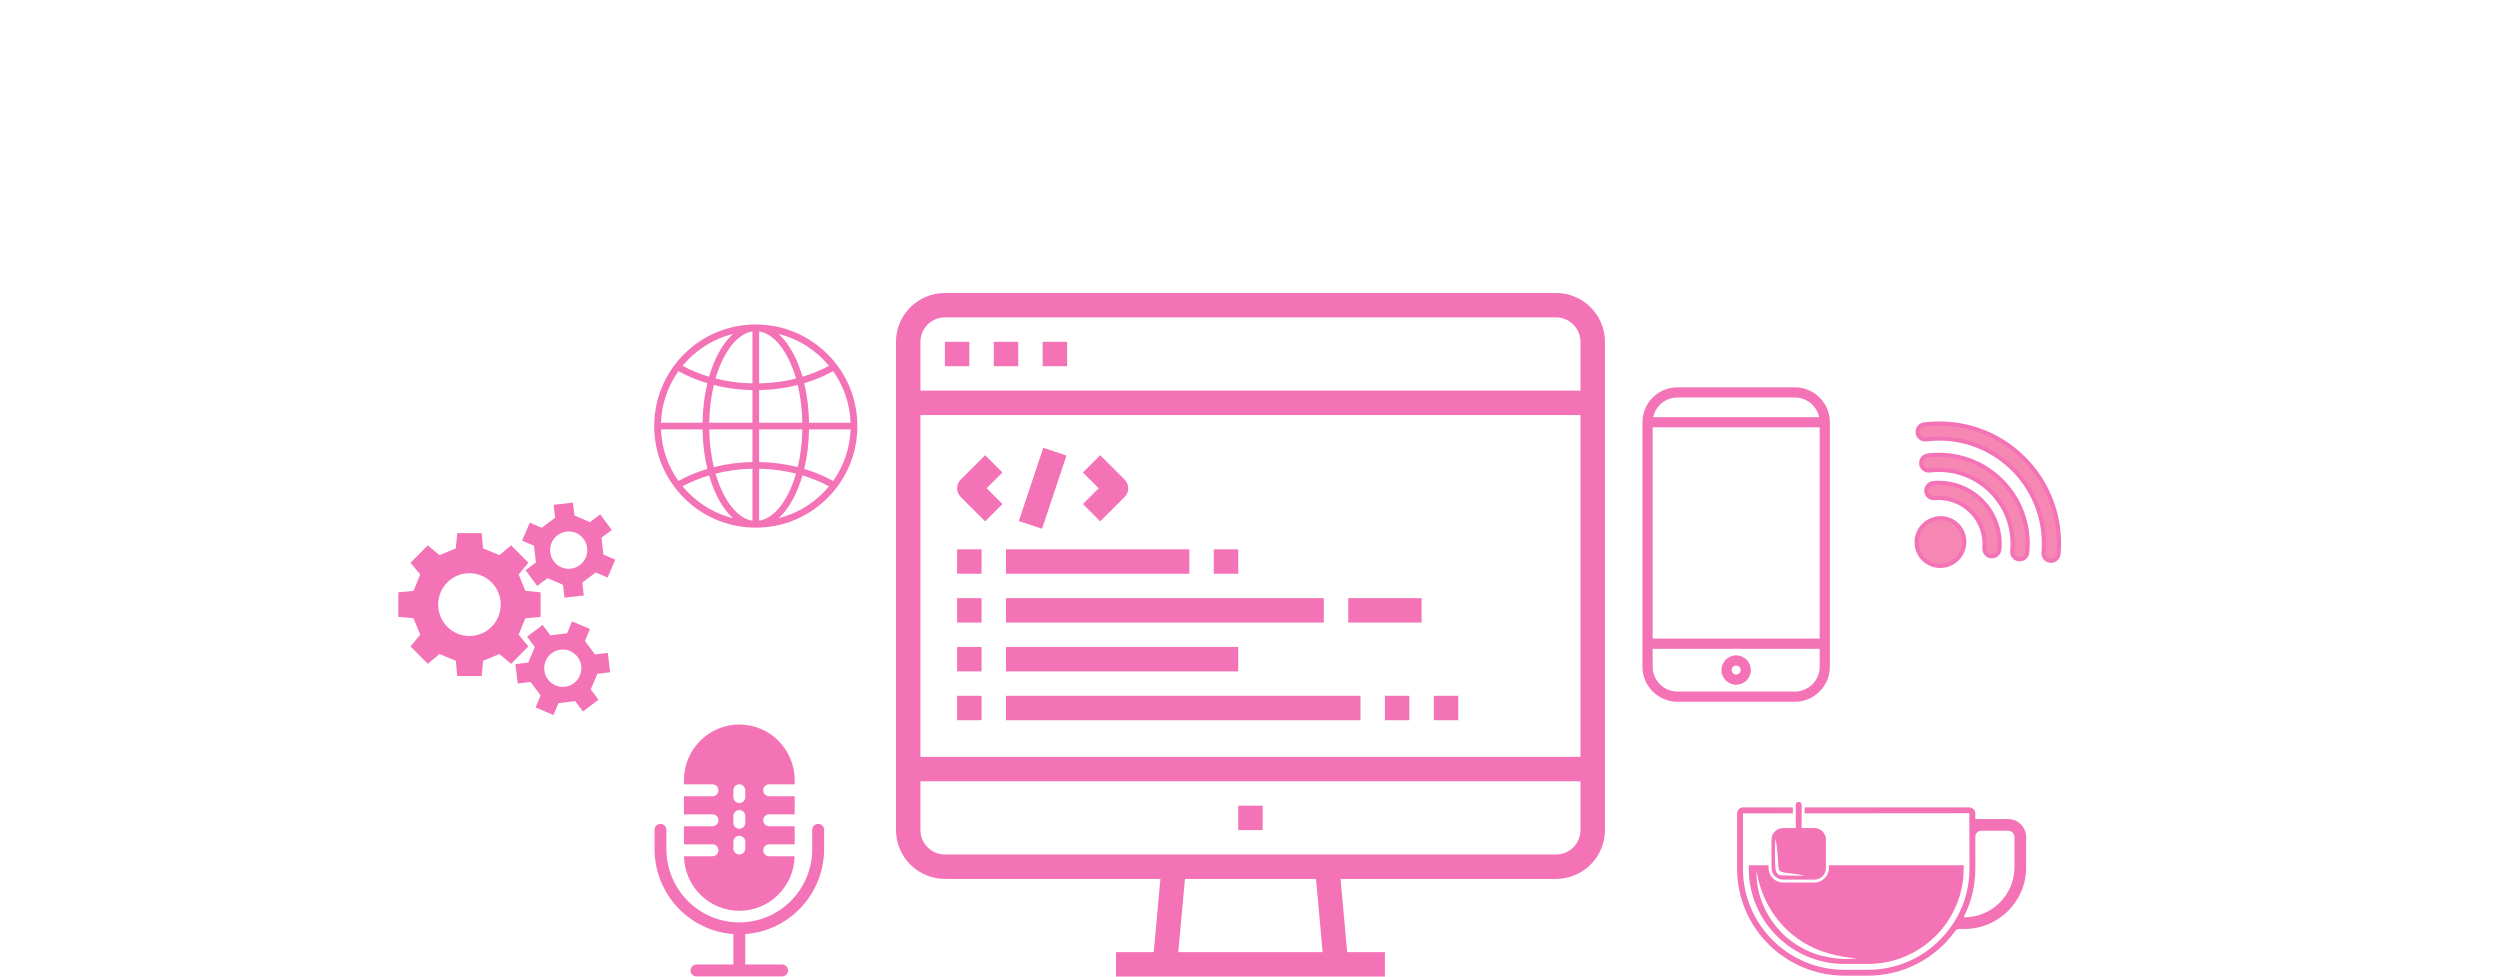 <svg xmlns="http://www.w3.org/2000/svg" xmlns:xlink="http://www.w3.org/1999/xlink" width="1280" zoomAndPan="magnify" viewBox="0 0 960 375" height="500" preserveAspectRatio="xMidYMid meet" version="1.0"><defs><clipPath id="id1"><path d="M 344.055 112.5 L 616.305 112.5 L 616.305 375 L 344.055 375 Z M 344.055 112.5 " clip-rule="nonzero"/></clipPath><clipPath id="id2"><path d="M 630.684 148.727 L 702.684 148.727 L 702.684 269.477 L 630.684 269.477 Z M 630.684 148.727 " clip-rule="nonzero"/></clipPath><clipPath id="id3"><path d="M 251.219 124.605 L 329.219 124.605 L 329.219 202.605 L 251.219 202.605 Z M 251.219 124.605 " clip-rule="nonzero"/></clipPath><clipPath id="id4"><path d="M 736 162 L 791 162 L 791 216 L 736 216 Z M 736 162 " clip-rule="nonzero"/></clipPath><clipPath id="id5"><path d="M 751.043 148.727 L 804.074 201.762 L 764.301 241.535 L 711.266 188.504 Z M 751.043 148.727 " clip-rule="nonzero"/></clipPath><clipPath id="id6"><path d="M 751.043 148.727 L 804.074 201.762 L 764.301 241.535 L 711.266 188.504 Z M 751.043 148.727 " clip-rule="nonzero"/></clipPath><clipPath id="id7"><path d="M 735 161 L 792 161 L 792 217 L 735 217 Z M 735 161 " clip-rule="nonzero"/></clipPath><clipPath id="id8"><path d="M 751.043 148.727 L 804.074 201.762 L 764.301 241.535 L 711.266 188.504 Z M 751.043 148.727 " clip-rule="nonzero"/></clipPath><clipPath id="id9"><path d="M 751.043 148.727 L 804.074 201.762 L 764.301 241.535 L 711.266 188.504 Z M 751.043 148.727 " clip-rule="nonzero"/></clipPath><clipPath id="id10"><path d="M 737 174 L 779 174 L 779 215 L 737 215 Z M 737 174 " clip-rule="nonzero"/></clipPath><clipPath id="id11"><path d="M 751.043 148.727 L 804.074 201.762 L 764.301 241.535 L 711.266 188.504 Z M 751.043 148.727 " clip-rule="nonzero"/></clipPath><clipPath id="id12"><path d="M 751.043 148.727 L 804.074 201.762 L 764.301 241.535 L 711.266 188.504 Z M 751.043 148.727 " clip-rule="nonzero"/></clipPath><clipPath id="id13"><path d="M 736 173 L 780 173 L 780 216 L 736 216 Z M 736 173 " clip-rule="nonzero"/></clipPath><clipPath id="id14"><path d="M 751.043 148.727 L 804.074 201.762 L 764.301 241.535 L 711.266 188.504 Z M 751.043 148.727 " clip-rule="nonzero"/></clipPath><clipPath id="id15"><path d="M 751.043 148.727 L 804.074 201.762 L 764.301 241.535 L 711.266 188.504 Z M 751.043 148.727 " clip-rule="nonzero"/></clipPath><clipPath id="id16"><path d="M 739 185 L 768 185 L 768 214 L 739 214 Z M 739 185 " clip-rule="nonzero"/></clipPath><clipPath id="id17"><path d="M 751.043 148.727 L 804.074 201.762 L 764.301 241.535 L 711.266 188.504 Z M 751.043 148.727 " clip-rule="nonzero"/></clipPath><clipPath id="id18"><path d="M 751.043 148.727 L 804.074 201.762 L 764.301 241.535 L 711.266 188.504 Z M 751.043 148.727 " clip-rule="nonzero"/></clipPath><clipPath id="id19"><path d="M 738 184 L 769 184 L 769 215 L 738 215 Z M 738 184 " clip-rule="nonzero"/></clipPath><clipPath id="id20"><path d="M 751.043 148.727 L 804.074 201.762 L 764.301 241.535 L 711.266 188.504 Z M 751.043 148.727 " clip-rule="nonzero"/></clipPath><clipPath id="id21"><path d="M 751.043 148.727 L 804.074 201.762 L 764.301 241.535 L 711.266 188.504 Z M 751.043 148.727 " clip-rule="nonzero"/></clipPath><clipPath id="id22"><path d="M 735 198 L 755 198 L 755 218 L 735 218 Z M 735 198 " clip-rule="nonzero"/></clipPath><clipPath id="id23"><path d="M 751.043 148.727 L 804.074 201.762 L 764.301 241.535 L 711.266 188.504 Z M 751.043 148.727 " clip-rule="nonzero"/></clipPath><clipPath id="id24"><path d="M 751.043 148.727 L 804.074 201.762 L 764.301 241.535 L 711.266 188.504 Z M 751.043 148.727 " clip-rule="nonzero"/></clipPath><clipPath id="id25"><path d="M 735 198 L 756 198 L 756 219 L 735 219 Z M 735 198 " clip-rule="nonzero"/></clipPath><clipPath id="id26"><path d="M 751.043 148.727 L 804.074 201.762 L 764.301 241.535 L 711.266 188.504 Z M 751.043 148.727 " clip-rule="nonzero"/></clipPath><clipPath id="id27"><path d="M 751.043 148.727 L 804.074 201.762 L 764.301 241.535 L 711.266 188.504 Z M 751.043 148.727 " clip-rule="nonzero"/></clipPath><clipPath id="id28"><path d="M 667.047 310 L 778.043 310 L 778.043 374.648 L 667.047 374.648 Z M 667.047 310 " clip-rule="nonzero"/></clipPath><clipPath id="id29"><path d="M 680 307.898 L 702 307.898 L 702 338 L 680 338 Z M 680 307.898 " clip-rule="nonzero"/></clipPath><clipPath id="id30"><path d="M 251.219 316 L 316.469 316 L 316.469 374.996 L 251.219 374.996 Z M 251.219 316 " clip-rule="nonzero"/></clipPath><clipPath id="id31"><path d="M 262 278.246 L 306 278.246 L 306 350 L 262 350 Z M 262 278.246 " clip-rule="nonzero"/></clipPath><clipPath id="id32"><path d="M 200 192.984 L 236.203 192.984 L 236.203 230 L 200 230 Z M 200 192.984 " clip-rule="nonzero"/></clipPath><clipPath id="id33"><path d="M 197 238 L 235 238 L 235 274.656 L 197 274.656 Z M 197 238 " clip-rule="nonzero"/></clipPath><clipPath id="id34"><path d="M 152.953 204 L 208 204 L 208 260 L 152.953 260 Z M 152.953 204 " clip-rule="nonzero"/></clipPath></defs><path fill="#f472b6" d="M 362.836 131.25 L 372.223 131.25 L 372.223 140.625 L 362.836 140.625 Z M 362.836 131.25 " fill-opacity="1" fill-rule="nonzero"/><path fill="#f472b6" d="M 381.609 131.25 L 390.996 131.25 L 390.996 140.625 L 381.609 140.625 Z M 381.609 131.25 " fill-opacity="1" fill-rule="nonzero"/><path fill="#f472b6" d="M 400.383 131.25 L 409.773 131.25 L 409.773 140.625 L 400.383 140.625 Z M 400.383 131.25 " fill-opacity="1" fill-rule="nonzero"/><g clip-path="url(#id1)"><path fill="#f472b6" d="M 597.523 112.5 L 362.836 112.5 C 362.219 112.5 361.605 112.531 360.996 112.594 C 360.383 112.652 359.777 112.742 359.172 112.863 C 358.57 112.984 357.977 113.133 357.387 113.312 C 356.797 113.492 356.223 113.699 355.652 113.934 C 355.086 114.168 354.531 114.43 353.988 114.719 C 353.445 115.012 352.918 115.324 352.41 115.668 C 351.898 116.008 351.406 116.371 350.93 116.762 C 350.453 117.152 350 117.562 349.566 117.996 C 349.129 118.434 348.719 118.887 348.328 119.359 C 347.938 119.836 347.57 120.328 347.23 120.84 C 346.887 121.348 346.574 121.875 346.281 122.414 C 345.992 122.957 345.73 123.512 345.496 124.078 C 345.258 124.645 345.051 125.223 344.871 125.809 C 344.695 126.398 344.543 126.992 344.422 127.594 C 344.305 128.195 344.211 128.801 344.152 129.414 C 344.09 130.023 344.059 130.637 344.059 131.25 L 344.059 318.75 C 344.059 319.363 344.09 319.977 344.152 320.586 C 344.211 321.199 344.305 321.805 344.422 322.406 C 344.543 323.008 344.695 323.602 344.871 324.191 C 345.051 324.777 345.258 325.355 345.496 325.922 C 345.73 326.488 345.992 327.043 346.281 327.586 C 346.574 328.125 346.887 328.652 347.23 329.16 C 347.57 329.672 347.938 330.164 348.328 330.641 C 348.719 331.113 349.129 331.566 349.566 332.004 C 350 332.438 350.453 332.848 350.93 333.238 C 351.406 333.625 351.898 333.992 352.41 334.332 C 352.918 334.676 353.445 334.988 353.988 335.281 C 354.531 335.57 355.086 335.832 355.652 336.066 C 356.223 336.301 356.797 336.508 357.387 336.688 C 357.977 336.867 358.57 337.016 359.172 337.137 C 359.777 337.258 360.383 337.348 360.996 337.406 C 361.605 337.469 362.219 337.5 362.836 337.5 L 445.598 337.5 L 443.035 365.625 L 428.547 365.625 L 428.547 375 L 531.809 375 L 531.809 365.625 L 517.32 365.625 L 514.762 337.5 L 597.523 337.5 C 598.137 337.5 598.75 337.469 599.363 337.406 C 599.973 337.348 600.582 337.258 601.184 337.137 C 601.785 337.016 602.383 336.867 602.969 336.688 C 603.559 336.508 604.137 336.301 604.703 336.066 C 605.273 335.832 605.828 335.57 606.367 335.281 C 606.91 334.988 607.438 334.676 607.949 334.332 C 608.461 333.992 608.953 333.629 609.43 333.238 C 609.902 332.848 610.359 332.438 610.793 332.004 C 611.227 331.566 611.641 331.113 612.031 330.641 C 612.418 330.164 612.785 329.672 613.129 329.16 C 613.469 328.652 613.785 328.125 614.074 327.586 C 614.363 327.043 614.629 326.488 614.863 325.922 C 615.098 325.355 615.305 324.777 615.484 324.191 C 615.664 323.602 615.812 323.008 615.934 322.406 C 616.055 321.805 616.145 321.199 616.207 320.586 C 616.266 319.977 616.297 319.363 616.297 318.75 L 616.297 131.25 C 616.297 130.637 616.266 130.023 616.207 129.414 C 616.145 128.801 616.055 128.195 615.934 127.594 C 615.812 126.992 615.664 126.398 615.484 125.809 C 615.305 125.223 615.098 124.645 614.863 124.078 C 614.629 123.512 614.363 122.957 614.074 122.414 C 613.785 121.875 613.469 121.348 613.129 120.84 C 612.785 120.328 612.418 119.836 612.031 119.359 C 611.641 118.887 611.227 118.434 610.793 117.996 C 610.359 117.562 609.902 117.152 609.43 116.762 C 608.953 116.371 608.461 116.008 607.949 115.668 C 607.438 115.324 606.91 115.012 606.367 114.719 C 605.828 114.43 605.273 114.168 604.703 113.934 C 604.137 113.699 603.559 113.492 602.969 113.312 C 602.383 113.133 601.785 112.984 601.184 112.863 C 600.582 112.742 599.973 112.652 599.363 112.594 C 598.75 112.531 598.137 112.5 597.523 112.5 Z M 362.836 121.875 L 597.523 121.875 C 598.141 121.875 598.75 121.938 599.352 122.059 C 599.957 122.176 600.543 122.355 601.113 122.59 C 601.684 122.828 602.223 123.117 602.734 123.457 C 603.246 123.801 603.723 124.188 604.156 124.625 C 604.594 125.059 604.98 125.531 605.324 126.043 C 605.668 126.555 605.957 127.094 606.191 127.664 C 606.43 128.234 606.605 128.816 606.727 129.422 C 606.848 130.023 606.91 130.633 606.91 131.25 L 606.91 150 L 353.445 150 L 353.445 131.25 C 353.449 130.633 353.508 130.023 353.629 129.422 C 353.75 128.816 353.93 128.234 354.164 127.664 C 354.402 127.094 354.691 126.555 355.031 126.043 C 355.375 125.531 355.766 125.059 356.199 124.625 C 356.637 124.188 357.109 123.801 357.621 123.457 C 358.133 123.117 358.676 122.828 359.242 122.59 C 359.812 122.355 360.398 122.176 361.004 122.059 C 361.609 121.938 362.219 121.875 362.836 121.875 Z M 606.91 159.375 L 606.91 290.625 L 353.445 290.625 L 353.445 159.375 Z M 507.895 365.625 L 452.461 365.625 L 455.023 337.5 L 505.336 337.5 Z M 597.523 328.125 L 362.836 328.125 C 362.219 328.125 361.609 328.062 361.004 327.941 C 360.398 327.824 359.812 327.645 359.242 327.41 C 358.676 327.172 358.133 326.883 357.621 326.543 C 357.109 326.199 356.637 325.812 356.199 325.375 C 355.766 324.941 355.375 324.469 355.031 323.957 C 354.691 323.445 354.402 322.906 354.164 322.336 C 353.93 321.766 353.75 321.18 353.629 320.578 C 353.508 319.977 353.449 319.367 353.445 318.75 L 353.445 300 L 606.91 300 L 606.91 318.75 C 606.91 319.367 606.848 319.977 606.727 320.578 C 606.605 321.18 606.43 321.766 606.191 322.336 C 605.957 322.906 605.668 323.445 605.324 323.957 C 604.98 324.469 604.594 324.941 604.156 325.375 C 603.723 325.812 603.246 326.199 602.734 326.543 C 602.223 326.883 601.684 327.172 601.113 327.41 C 600.543 327.645 599.957 327.824 599.352 327.941 C 598.75 328.062 598.141 328.125 597.523 328.125 Z M 597.523 328.125 " fill-opacity="1" fill-rule="nonzero"/></g><path fill="#f472b6" d="M 475.484 309.375 L 484.871 309.375 L 484.871 318.75 L 475.484 318.75 Z M 475.484 309.375 " fill-opacity="1" fill-rule="nonzero"/><path fill="#f472b6" d="M 367.527 210.938 L 376.914 210.938 L 376.914 220.312 L 367.527 220.312 Z M 367.527 210.938 " fill-opacity="1" fill-rule="nonzero"/><path fill="#f472b6" d="M 386.305 210.938 L 456.711 210.938 L 456.711 220.312 L 386.305 220.312 Z M 386.305 210.938 " fill-opacity="1" fill-rule="nonzero"/><path fill="#f472b6" d="M 367.527 229.688 L 376.914 229.688 L 376.914 239.062 L 367.527 239.062 Z M 367.527 229.688 " fill-opacity="1" fill-rule="nonzero"/><path fill="#f472b6" d="M 386.305 229.688 L 508.34 229.688 L 508.34 239.062 L 386.305 239.062 Z M 386.305 229.688 " fill-opacity="1" fill-rule="nonzero"/><path fill="#f472b6" d="M 367.527 248.438 L 376.914 248.438 L 376.914 257.812 L 367.527 257.812 Z M 367.527 248.438 " fill-opacity="1" fill-rule="nonzero"/><path fill="#f472b6" d="M 386.305 248.438 L 475.484 248.438 L 475.484 257.812 L 386.305 257.812 Z M 386.305 248.438 " fill-opacity="1" fill-rule="nonzero"/><path fill="#f472b6" d="M 367.527 267.188 L 376.914 267.188 L 376.914 276.562 L 367.527 276.562 Z M 367.527 267.188 " fill-opacity="1" fill-rule="nonzero"/><path fill="#f472b6" d="M 386.305 267.188 L 522.422 267.188 L 522.422 276.562 L 386.305 276.562 Z M 386.305 267.188 " fill-opacity="1" fill-rule="nonzero"/><path fill="#f472b6" d="M 368.902 190.816 L 378.289 200.191 L 384.93 193.559 L 378.859 187.5 L 384.93 181.441 L 378.289 174.809 L 368.902 184.184 C 368.684 184.402 368.492 184.641 368.32 184.895 C 368.148 185.152 368.004 185.422 367.887 185.707 C 367.766 185.992 367.68 186.285 367.617 186.586 C 367.559 186.887 367.527 187.191 367.527 187.5 C 367.527 187.809 367.559 188.113 367.617 188.414 C 367.68 188.715 367.766 189.008 367.887 189.293 C 368.004 189.578 368.148 189.848 368.32 190.105 C 368.492 190.359 368.684 190.598 368.902 190.816 Z M 368.902 190.816 " fill-opacity="1" fill-rule="nonzero"/><path fill="#f472b6" d="M 415.84 193.559 L 422.48 200.191 L 431.867 190.816 C 432.086 190.598 432.277 190.359 432.449 190.105 C 432.621 189.848 432.766 189.578 432.883 189.293 C 433 189.008 433.09 188.715 433.152 188.414 C 433.211 188.113 433.242 187.809 433.242 187.5 C 433.242 187.191 433.211 186.887 433.152 186.586 C 433.09 186.285 433 185.992 432.883 185.707 C 432.766 185.422 432.621 185.152 432.449 184.895 C 432.277 184.641 432.086 184.402 431.867 184.184 L 422.48 174.809 L 415.84 181.441 L 421.91 187.5 Z M 415.84 193.559 " fill-opacity="1" fill-rule="nonzero"/><path fill="#f472b6" d="M 391.238 200.078 L 400.625 171.957 L 409.531 174.922 L 400.145 203.043 Z M 391.238 200.078 " fill-opacity="1" fill-rule="nonzero"/><path fill="#f472b6" d="M 517.73 229.688 L 545.891 229.688 L 545.891 239.062 L 517.73 239.062 Z M 517.73 229.688 " fill-opacity="1" fill-rule="nonzero"/><path fill="#f472b6" d="M 531.809 267.188 L 541.199 267.188 L 541.199 276.562 L 531.809 276.562 Z M 531.809 267.188 " fill-opacity="1" fill-rule="nonzero"/><path fill="#f472b6" d="M 550.586 267.188 L 559.973 267.188 L 559.973 276.562 L 550.586 276.562 Z M 550.586 267.188 " fill-opacity="1" fill-rule="nonzero"/><path fill="#f472b6" d="M 466.098 210.938 L 475.484 210.938 L 475.484 220.312 L 466.098 220.312 Z M 466.098 210.938 " fill-opacity="1" fill-rule="nonzero"/><g clip-path="url(#id2)"><path fill="#f472b6" d="M 689.246 148.727 L 644.129 148.727 C 636.727 148.727 630.707 154.75 630.707 162.148 L 630.707 256.043 C 630.707 263.445 636.727 269.469 644.129 269.469 L 689.246 269.469 C 696.645 269.469 702.668 263.445 702.668 256.043 L 702.668 162.148 C 702.668 154.75 696.645 148.727 689.246 148.727 Z M 634.617 164.105 L 698.758 164.105 L 698.758 245.234 L 634.617 245.234 Z M 644.129 152.637 L 689.246 152.637 C 693.82 152.637 697.652 155.883 698.555 160.195 L 634.82 160.195 C 635.723 155.883 639.555 152.637 644.129 152.637 Z M 689.246 265.559 L 644.129 265.559 C 638.883 265.559 634.617 261.289 634.617 256.043 L 634.617 249.145 L 698.758 249.145 L 698.758 256.043 C 698.758 261.289 694.492 265.559 689.246 265.559 Z M 689.246 265.559 " fill-opacity="1" fill-rule="nonzero"/></g><path fill="#f472b6" d="M 666.688 251.66 C 663.578 251.66 661.047 254.191 661.047 257.301 C 661.047 260.41 663.578 262.941 666.688 262.941 C 669.797 262.941 672.328 260.41 672.328 257.301 C 672.328 254.191 669.797 251.66 666.688 251.66 Z M 666.688 259.031 C 665.73 259.031 664.957 258.254 664.957 257.301 C 664.957 256.344 665.73 255.566 666.688 255.566 C 667.641 255.566 668.418 256.344 668.418 257.301 C 668.418 258.254 667.641 259.031 666.688 259.031 Z M 666.688 259.031 " fill-opacity="1" fill-rule="nonzero"/><g clip-path="url(#id3)"><path fill="#f472b6" d="M 329.227 163.609 C 329.227 153.191 325.168 143.395 317.801 136.027 C 310.434 128.66 300.641 124.605 290.223 124.605 C 279.801 124.605 270.008 128.66 262.641 136.027 C 255.273 143.395 251.219 153.191 251.219 163.609 C 251.219 174.027 255.273 183.82 262.641 191.188 C 270.008 198.555 279.801 202.613 290.223 202.613 C 300.641 202.613 310.434 198.555 317.801 191.188 C 325.168 183.82 329.227 174.027 329.227 163.609 Z M 253.816 164.898 L 269.77 164.898 C 269.855 170.215 270.496 175.355 271.629 180.059 C 267.723 181.227 263.996 182.77 260.516 184.676 C 256.516 179.051 254.074 172.246 253.816 164.898 Z M 260.516 142.543 C 263.996 144.449 267.723 145.992 271.629 147.16 C 270.496 151.863 269.855 157.004 269.77 162.32 L 253.816 162.32 C 254.074 154.973 256.516 148.168 260.516 142.543 Z M 326.625 162.32 L 310.672 162.32 C 310.586 157.004 309.949 151.863 308.812 147.16 C 312.719 145.992 316.445 144.445 319.926 142.543 C 323.926 148.168 326.367 154.973 326.625 162.32 Z M 308.098 162.32 L 291.508 162.32 L 291.508 149.805 C 296.613 149.711 301.594 149.047 306.332 147.844 C 307.406 152.328 308.012 157.234 308.098 162.32 Z M 291.508 147.227 L 291.508 127.277 C 295.648 127.895 299.559 131.477 302.633 137.523 C 303.836 139.887 304.852 142.52 305.676 145.355 C 301.148 146.5 296.391 147.133 291.508 147.227 Z M 288.934 127.277 L 288.934 147.227 C 284.051 147.133 279.293 146.5 274.77 145.355 C 275.59 142.52 276.605 139.887 277.809 137.523 C 280.883 131.477 284.793 127.895 288.934 127.277 Z M 288.934 149.805 L 288.934 162.32 L 272.344 162.32 C 272.434 157.234 273.035 152.328 274.109 147.844 C 278.852 149.047 283.828 149.711 288.934 149.805 Z M 272.344 164.898 L 288.934 164.898 L 288.934 177.414 C 283.828 177.508 278.852 178.172 274.109 179.371 C 273.035 174.891 272.434 169.984 272.344 164.898 Z M 288.934 179.988 L 288.934 199.941 C 284.793 199.324 280.883 195.742 277.809 189.695 C 276.605 187.332 275.59 184.695 274.77 181.863 C 279.293 180.719 284.051 180.086 288.934 179.988 Z M 291.508 199.941 L 291.508 179.988 C 296.391 180.086 301.148 180.715 305.676 181.863 C 304.852 184.695 303.836 187.332 302.633 189.695 C 299.559 195.742 295.648 199.324 291.508 199.941 Z M 291.508 177.414 L 291.508 164.898 L 308.098 164.898 C 308.012 169.984 307.406 174.891 306.332 179.371 C 301.594 178.172 296.613 177.508 291.508 177.414 Z M 310.672 164.898 L 326.625 164.898 C 326.367 172.246 323.926 179.051 319.926 184.676 C 316.445 182.77 312.723 181.227 308.812 180.059 C 309.949 175.355 310.586 170.215 310.672 164.898 Z M 318.34 140.473 C 315.141 142.191 311.73 143.594 308.156 144.668 C 307.285 141.664 306.207 138.871 304.93 136.355 C 303.188 132.93 301.164 130.203 298.953 128.242 C 306.672 130.148 313.43 134.52 318.34 140.473 Z M 281.488 128.242 C 279.277 130.203 277.254 132.93 275.512 136.355 C 274.234 138.871 273.156 141.664 272.289 144.668 C 268.711 143.594 265.301 142.191 262.102 140.473 C 267.012 134.52 273.77 130.148 281.488 128.242 Z M 262.102 186.746 C 265.301 185.027 268.711 183.625 272.289 182.551 C 273.156 185.555 274.234 188.348 275.512 190.863 C 277.254 194.289 279.277 197.016 281.488 198.977 C 273.77 197.07 267.012 192.699 262.102 186.746 Z M 298.953 198.977 C 301.164 197.016 303.188 194.289 304.93 190.863 C 306.207 188.348 307.285 185.555 308.156 182.551 C 311.73 183.625 315.141 185.027 318.34 186.746 C 313.43 192.699 306.672 197.07 298.953 198.977 Z M 298.953 198.977 " fill-opacity="1" fill-rule="nonzero"/></g><g clip-path="url(#id4)"><g clip-path="url(#id5)"><g clip-path="url(#id6)"><path fill="#f687b3" d="M 737.195 167.906 C 736.738 167.449 736.449 166.844 736.375 166.203 C 736.289 165.434 736.504 164.676 736.984 164.066 C 737.465 163.457 738.156 163.07 738.926 162.973 C 753.168 161.227 767.117 166.004 777.199 176.086 C 786.82 185.707 791.664 199.047 790.488 212.684 C 790.352 214.273 788.945 215.473 787.355 215.348 C 786.672 215.297 786.027 215 785.547 214.516 C 784.945 213.914 784.645 213.082 784.715 212.23 C 785.742 200.297 781.504 188.621 773.086 180.199 C 764.262 171.379 752.051 167.195 739.582 168.727 C 738.695 168.836 737.824 168.535 737.195 167.906 " fill-opacity="1" fill-rule="nonzero"/></g></g></g><g clip-path="url(#id7)"><g clip-path="url(#id8)"><g clip-path="url(#id9)"><path fill="#f472b6" d="M 777.758 175.523 C 767.508 165.27 753.316 160.414 738.832 162.191 C 737.855 162.309 736.98 162.805 736.363 163.582 C 735.754 164.355 735.477 165.324 735.59 166.297 C 735.684 167.117 736.051 167.887 736.633 168.465 C 737.434 169.266 738.539 169.648 739.672 169.508 C 751.898 168.008 763.871 172.109 772.523 180.762 C 780.781 189.02 784.938 200.469 783.93 212.172 C 783.836 213.254 784.223 214.312 784.984 215.078 C 785.598 215.691 786.414 216.066 787.285 216.133 C 789.312 216.289 791.102 214.77 791.277 212.742 C 792.473 198.875 787.543 185.309 777.758 175.523 Z M 776.637 176.645 C 786.098 186.105 790.855 199.215 789.699 212.621 C 789.602 213.781 788.582 214.648 787.422 214.559 C 786.902 214.52 786.445 214.297 786.105 213.953 C 785.684 213.535 785.445 212.938 785.504 212.293 C 786.551 200.125 782.23 188.223 773.645 179.641 C 764.648 170.645 752.199 166.379 739.492 167.941 C 738.82 168.023 738.191 167.781 737.754 167.344 C 737.434 167.023 737.215 166.594 737.16 166.105 C 737.027 164.953 737.855 163.902 739.016 163.758 C 753.016 162.039 766.73 166.738 776.637 176.645 " fill-opacity="1" fill-rule="nonzero"/></g></g></g><g clip-path="url(#id10)"><g clip-path="url(#id11)"><g clip-path="url(#id12)"><path fill="#f687b3" d="M 738.566 179.84 C 738.109 179.387 737.82 178.781 737.746 178.137 C 737.566 176.551 738.707 175.105 740.293 174.91 C 750.848 173.613 761.188 177.156 768.66 184.629 C 775.895 191.867 779.473 201.895 778.473 212.141 C 778.395 212.914 778.023 213.609 777.426 214.105 C 776.828 214.605 776.074 214.836 775.309 214.77 C 774.633 214.711 774.004 214.418 773.531 213.945 C 772.922 213.336 772.621 212.488 772.703 211.629 C 773.539 203.102 770.562 194.758 764.547 188.742 C 758.332 182.527 749.734 179.582 740.953 180.66 C 740.066 180.77 739.195 180.469 738.566 179.84 " fill-opacity="1" fill-rule="nonzero"/></g></g></g><g clip-path="url(#id13)"><g clip-path="url(#id14)"><g clip-path="url(#id15)"><path fill="#f472b6" d="M 769.219 184.066 C 761.574 176.426 751 172.801 740.207 174.125 C 738.188 174.375 736.73 176.215 736.961 178.234 C 737.055 179.051 737.426 179.82 738.004 180.402 C 738.805 181.203 739.914 181.582 741.043 181.441 C 749.578 180.398 757.941 183.258 763.984 189.301 C 769.836 195.156 772.727 203.27 771.918 211.555 C 771.812 212.656 772.191 213.727 772.969 214.504 C 773.57 215.109 774.379 215.48 775.227 215.555 C 776.207 215.645 777.168 215.348 777.93 214.711 C 778.688 214.082 779.16 213.195 779.258 212.211 C 780.281 201.727 776.621 191.473 769.219 184.066 Z M 768.098 185.191 C 775.168 192.258 778.664 202.055 777.684 212.07 C 777.57 213.23 776.543 214.086 775.383 213.984 C 774.875 213.938 774.426 213.715 774.09 213.383 C 773.664 212.957 773.426 212.348 773.492 211.695 C 774.348 202.934 771.289 194.363 765.105 188.18 C 758.719 181.793 749.883 178.77 740.863 179.875 C 740.195 179.961 739.566 179.719 739.125 179.281 C 738.805 178.961 738.586 178.531 738.527 178.039 C 738.398 176.887 739.23 175.836 740.387 175.695 C 750.699 174.426 760.801 177.891 768.098 185.191 " fill-opacity="1" fill-rule="nonzero"/></g></g></g><g clip-path="url(#id16)"><g clip-path="url(#id17)"><g clip-path="url(#id18)"><path fill="#f687b3" d="M 762.84 212.773 C 762.238 212.168 761.934 211.336 762.012 210.488 C 762.473 205.23 760.609 200.094 756.902 196.387 C 753.199 192.684 748.066 190.82 742.82 191.273 C 741.969 191.348 741.137 191.047 740.535 190.445 C 740.055 189.965 739.758 189.32 739.707 188.641 C 739.645 187.867 739.887 187.117 740.391 186.527 C 740.895 185.93 741.598 185.57 742.367 185.5 C 749.316 184.898 756.109 187.367 761.016 192.27 C 765.926 197.18 768.391 203.984 767.785 210.945 C 767.645 212.535 766.234 213.73 764.641 213.605 C 763.961 213.551 763.324 213.254 762.84 212.773 " fill-opacity="1" fill-rule="nonzero"/></g></g></g><g clip-path="url(#id19)"><g clip-path="url(#id20)"><g clip-path="url(#id21)"><path fill="#f472b6" d="M 761.578 191.711 C 756.512 186.645 749.484 184.094 742.305 184.715 C 741.324 184.801 740.434 185.262 739.793 186.016 C 739.148 186.77 738.84 187.727 738.918 188.707 C 738.988 189.578 739.363 190.395 739.973 191.004 C 740.738 191.77 741.797 192.156 742.883 192.062 C 747.895 191.625 752.801 193.406 756.34 196.945 C 759.883 200.492 761.664 205.402 761.223 210.426 C 761.129 211.508 761.516 212.566 762.281 213.332 C 762.891 213.945 763.707 214.32 764.574 214.395 C 766.602 214.551 768.391 213.031 768.57 211.008 C 769.199 203.816 766.652 196.785 761.578 191.711 Z M 760.457 192.832 C 765.199 197.578 767.586 204.156 766.996 210.883 C 766.895 212.043 765.871 212.91 764.711 212.816 C 764.199 212.773 763.738 212.551 763.402 212.211 C 762.98 211.789 762.742 211.191 762.801 210.551 C 763.281 205.062 761.332 199.695 757.461 195.824 C 753.598 191.957 748.238 190.012 742.758 190.484 C 742.113 190.543 741.516 190.305 741.098 189.883 C 740.758 189.547 740.535 189.09 740.492 188.57 C 740.402 187.41 741.27 186.391 742.43 186.289 C 749.145 185.703 755.715 188.09 760.457 192.832 " fill-opacity="1" fill-rule="nonzero"/></g></g></g><g clip-path="url(#id22)"><g clip-path="url(#id23)"><g clip-path="url(#id24)"><path fill="#f687b3" d="M 751.59 214.605 C 747.996 218.199 742.191 218.223 738.629 214.66 C 735.066 211.094 735.086 205.293 738.684 201.699 C 742.277 198.105 748.082 198.078 751.645 201.645 C 755.207 205.207 755.184 211.012 751.59 214.605 " fill-opacity="1" fill-rule="nonzero"/></g></g></g><g clip-path="url(#id25)"><g clip-path="url(#id26)"><g clip-path="url(#id27)"><path fill="#f472b6" d="M 751.59 214.605 L 751.031 214.051 C 749.391 215.691 747.246 216.516 745.098 216.527 C 742.953 216.535 740.82 215.73 739.188 214.098 C 737.559 212.469 736.754 210.332 736.762 208.188 C 736.77 206.039 737.594 203.898 739.238 202.254 C 740.883 200.609 743.023 199.785 745.172 199.777 C 747.316 199.766 749.453 200.574 751.082 202.203 C 752.715 203.836 753.52 205.969 753.512 208.113 C 753.5 210.262 752.676 212.406 751.031 214.051 L 752.145 215.16 C 756.051 211.254 756.074 204.953 752.207 201.082 C 748.336 197.211 742.031 197.238 738.125 201.145 C 734.223 205.047 734.195 211.348 738.066 215.219 C 741.938 219.09 748.242 219.066 752.145 215.16 L 751.59 214.605 " fill-opacity="1" fill-rule="nonzero"/></g></g></g><g clip-path="url(#id28)"><path fill="#f472b6" d="M 773.543 333.094 C 773.543 343.625 764.887 352.242 754.301 352.242 C 754.168 352.242 754.082 352.105 754.145 351.984 C 756.961 346.449 758.531 340.199 758.531 333.559 L 758.531 321.289 C 758.531 320.027 759.562 319 760.84 319 L 771.113 319 C 772.449 319 773.543 320.09 773.543 321.418 Z M 771.113 314.52 L 758.531 314.52 L 758.531 312.344 C 758.531 311.094 757.5 310.039 756.215 310.039 L 692.957 310.039 L 692.957 312.328 L 756.215 312.277 L 756.215 314.52 L 756.242 319 L 756.285 333.559 C 756.285 340.328 754.523 346.691 751.473 352.242 C 750.613 353.812 749.625 355.316 748.543 356.723 C 741.457 366.246 730.098 372.41 717.289 372.41 L 708.289 372.41 C 686.758 372.41 669.293 355.023 669.293 333.586 L 669.293 312.344 L 688.465 312.328 L 688.465 310.039 L 669.363 310.039 C 668.078 310.039 667.047 311.094 667.047 312.344 L 667.047 333.559 C 667.047 356.258 685.527 374.648 708.316 374.648 L 717.289 374.648 C 731.105 374.648 743.32 367.902 750.777 357.543 C 751.152 357.035 751.734 356.723 752.359 356.723 L 754.324 356.723 C 767.418 356.723 778.043 346.156 778.043 333.094 L 778.043 321.445 C 778.043 317.613 774.938 314.52 771.113 314.52 " fill-opacity="1" fill-rule="nonzero"/></g><path fill="#f472b6" d="M 687.531 358.25 C 690.98 361.281 695.047 363.551 699.383 365.211 C 701.602 365.902 703.824 366.652 706.148 367.016 C 708.43 367.664 710.805 367.68 713.164 368.109 C 711.984 368.172 710.785 368.215 709.582 368.23 C 708.383 368.301 707.188 368.215 705.992 368.102 C 703.57 367.957 701.23 367.367 698.848 366.852 C 694.172 365.512 689.758 363.137 686.047 359.945 C 682.363 356.723 679.371 352.727 677.395 348.297 C 675.383 343.895 674.332 339.051 674.539 334.301 C 674.93 336.648 675.371 338.945 676.188 341.148 C 676.516 342.262 677.004 343.332 677.402 344.418 C 677.914 345.465 678.383 346.527 678.938 347.535 C 681.184 351.586 684.035 355.273 687.531 358.25 Z M 671.539 332.262 L 671.539 333.566 C 671.539 353.746 688.023 370.156 708.289 370.156 L 717.289 370.156 C 737.555 370.156 754.039 353.746 754.039 333.574 L 754.039 332.262 L 702.289 332.262 L 702.289 333.336 C 702.289 336.398 699.793 338.895 696.711 338.895 L 684.711 338.895 C 681.633 338.895 679.137 336.398 679.137 333.336 L 679.137 332.262 L 671.539 332.262 " fill-opacity="1" fill-rule="nonzero"/><g clip-path="url(#id29)"><path fill="#f472b6" d="M 693.02 336.184 C 690.199 336.305 687.391 336.254 684.59 336.141 C 683.965 336.184 683.012 336.133 682.43 335.379 C 681.918 334.68 681.852 333.98 681.754 333.324 C 681.504 330.441 681.504 324.727 681.805 321.973 C 684.574 337.746 679.074 333.73 693.02 336.184 Z M 680.262 322.414 L 680.262 333.336 C 680.262 335.785 682.258 337.773 684.711 337.773 L 696.711 337.773 C 699.176 337.773 701.16 335.785 701.16 333.336 L 701.16 322.414 C 701.16 319.969 699.176 317.984 696.711 317.984 L 691.84 317.984 L 691.84 309.02 C 691.84 308.398 691.336 307.898 690.711 307.898 C 690.086 307.898 689.586 308.398 689.586 309.02 L 689.586 317.984 L 684.711 317.984 C 682.258 317.984 680.262 319.969 680.262 322.414 " fill-opacity="1" fill-rule="nonzero"/></g><g clip-path="url(#id30)"><path fill="#f472b6" d="M 314.18 316.363 C 313.879 316.363 313.586 316.422 313.309 316.535 C 313.027 316.652 312.781 316.82 312.566 317.035 C 312.355 317.25 312.191 317.496 312.074 317.777 C 311.957 318.059 311.898 318.352 311.898 318.656 L 311.898 326.031 C 311.902 326.953 311.855 327.871 311.766 328.789 C 311.676 329.707 311.543 330.621 311.363 331.523 C 311.184 332.43 310.961 333.324 310.695 334.207 C 310.43 335.09 310.121 335.957 309.77 336.809 C 309.422 337.66 309.027 338.496 308.598 339.309 C 308.164 340.121 307.695 340.91 307.184 341.68 C 306.676 342.445 306.129 343.188 305.547 343.898 C 304.965 344.613 304.352 345.297 303.703 345.949 C 303.055 346.602 302.375 347.219 301.664 347.805 C 300.957 348.391 300.223 348.938 299.457 349.449 C 298.695 349.965 297.91 350.438 297.102 350.871 C 296.293 351.309 295.465 351.699 294.617 352.055 C 293.77 352.406 292.906 352.719 292.027 352.984 C 291.148 353.254 290.262 353.477 289.363 353.656 C 288.461 353.836 287.555 353.973 286.645 354.062 C 285.73 354.152 284.816 354.199 283.898 354.199 C 282.98 354.199 282.066 354.152 281.152 354.062 C 280.238 353.973 279.332 353.836 278.434 353.656 C 277.535 353.477 276.645 353.254 275.766 352.984 C 274.891 352.719 274.027 352.406 273.18 352.055 C 272.332 351.699 271.504 351.309 270.695 350.871 C 269.887 350.438 269.102 349.965 268.336 349.449 C 267.574 348.938 266.84 348.391 266.129 347.805 C 265.422 347.219 264.742 346.602 264.094 345.949 C 263.445 345.297 262.828 344.613 262.25 343.898 C 261.668 343.188 261.121 342.445 260.609 341.68 C 260.102 340.91 259.633 340.121 259.199 339.309 C 258.766 338.496 258.375 337.66 258.023 336.809 C 257.672 335.957 257.363 335.09 257.098 334.207 C 256.832 333.324 256.609 332.43 256.434 331.523 C 256.254 330.621 256.117 329.707 256.027 328.789 C 255.941 327.871 255.895 326.953 255.895 326.031 L 255.895 318.656 C 255.895 318.352 255.836 318.059 255.723 317.777 C 255.605 317.496 255.441 317.25 255.227 317.035 C 255.016 316.82 254.766 316.652 254.488 316.535 C 254.207 316.422 253.918 316.363 253.617 316.363 C 253.312 316.363 253.023 316.422 252.742 316.535 C 252.465 316.652 252.219 316.82 252.004 317.035 C 251.789 317.25 251.625 317.496 251.508 317.777 C 251.395 318.059 251.336 318.352 251.336 318.656 L 251.336 326.031 C 251.336 327.055 251.387 328.074 251.484 329.094 C 251.578 330.113 251.723 331.129 251.914 332.133 C 252.105 333.141 252.344 334.133 252.625 335.117 C 252.91 336.102 253.238 337.07 253.613 338.02 C 253.988 338.973 254.402 339.906 254.863 340.82 C 255.324 341.73 255.828 342.621 256.371 343.488 C 256.914 344.355 257.5 345.191 258.121 346.004 C 258.742 346.812 259.398 347.594 260.094 348.344 C 260.789 349.09 261.516 349.805 262.277 350.484 C 263.039 351.168 263.832 351.809 264.652 352.414 C 265.473 353.02 266.32 353.586 267.195 354.113 C 268.066 354.641 268.965 355.121 269.883 355.562 C 270.801 356.004 271.738 356.402 272.695 356.758 C 273.648 357.109 274.621 357.418 275.605 357.68 C 276.59 357.941 277.582 358.156 278.59 358.324 C 279.594 358.492 280.602 358.613 281.617 358.684 L 281.617 370.367 L 267.457 370.367 C 267.152 370.367 266.863 370.422 266.582 370.539 C 266.305 370.656 266.059 370.82 265.844 371.035 C 265.629 371.254 265.465 371.5 265.348 371.781 C 265.234 372.062 265.176 372.355 265.176 372.656 C 265.176 372.961 265.234 373.254 265.348 373.535 C 265.465 373.816 265.629 374.062 265.844 374.281 C 266.059 374.496 266.305 374.66 266.582 374.777 C 266.863 374.895 267.152 374.949 267.457 374.949 L 300.34 374.949 C 300.645 374.949 300.934 374.895 301.215 374.777 C 301.492 374.66 301.738 374.496 301.953 374.281 C 302.168 374.062 302.332 373.816 302.445 373.535 C 302.562 373.254 302.621 372.961 302.621 372.656 C 302.621 372.355 302.562 372.062 302.445 371.781 C 302.332 371.5 302.168 371.254 301.953 371.035 C 301.738 370.82 301.492 370.656 301.215 370.539 C 300.934 370.422 300.645 370.367 300.34 370.367 L 286.18 370.367 L 286.18 358.684 C 287.195 358.613 288.203 358.492 289.211 358.324 C 290.215 358.156 291.207 357.941 292.191 357.68 C 293.176 357.418 294.148 357.109 295.102 356.754 C 296.059 356.402 296.996 356.004 297.914 355.562 C 298.832 355.121 299.73 354.637 300.602 354.113 C 301.477 353.586 302.324 353.02 303.145 352.414 C 303.965 351.809 304.758 351.164 305.52 350.484 C 306.281 349.805 307.008 349.09 307.703 348.34 C 308.395 347.594 309.055 346.812 309.676 346.004 C 310.297 345.191 310.879 344.352 311.426 343.488 C 311.969 342.621 312.469 341.73 312.93 340.82 C 313.391 339.906 313.809 338.973 314.184 338.02 C 314.559 337.066 314.887 336.102 315.168 335.117 C 315.453 334.133 315.691 333.137 315.883 332.133 C 316.074 331.129 316.215 330.113 316.312 329.094 C 316.41 328.074 316.457 327.055 316.461 326.031 L 316.461 318.656 C 316.461 318.352 316.402 318.059 316.285 317.777 C 316.172 317.496 316.008 317.25 315.793 317.035 C 315.578 316.82 315.332 316.652 315.051 316.535 C 314.773 316.422 314.484 316.363 314.18 316.363 Z M 314.18 316.363 " fill-opacity="1" fill-rule="nonzero"/></g><g clip-path="url(#id31)"><path fill="#f472b6" d="M 268.941 324.215 L 273.598 324.215 C 273.898 324.215 274.191 324.27 274.469 324.387 C 274.75 324.504 274.996 324.668 275.211 324.883 C 275.422 325.102 275.586 325.348 275.703 325.629 C 275.82 325.91 275.875 326.203 275.875 326.508 C 275.875 326.809 275.82 327.102 275.703 327.383 C 275.586 327.664 275.422 327.91 275.211 328.129 C 274.996 328.344 274.75 328.508 274.469 328.625 C 274.191 328.742 273.898 328.797 273.598 328.797 L 262.652 328.797 C 262.668 329.488 262.715 330.18 262.793 330.863 C 262.871 331.551 262.984 332.23 263.129 332.906 C 263.277 333.582 263.453 334.25 263.664 334.906 C 263.875 335.566 264.113 336.211 264.387 336.848 C 264.66 337.48 264.961 338.102 265.293 338.707 C 265.625 339.312 265.984 339.898 266.375 340.469 C 266.762 341.039 267.18 341.59 267.621 342.117 C 268.062 342.648 268.527 343.152 269.02 343.637 C 269.508 344.121 270.023 344.582 270.559 345.016 C 271.09 345.449 271.645 345.855 272.219 346.234 C 272.793 346.613 273.387 346.965 273.992 347.289 C 274.602 347.609 275.223 347.902 275.859 348.164 C 276.496 348.426 277.145 348.652 277.801 348.852 C 278.461 349.051 279.129 349.215 279.801 349.348 C 280.477 349.484 281.156 349.582 281.84 349.648 C 282.523 349.715 283.207 349.75 283.895 349.75 C 284.582 349.75 285.27 349.715 285.953 349.648 C 286.637 349.582 287.316 349.484 287.992 349.348 C 288.664 349.215 289.332 349.051 289.988 348.852 C 290.648 348.652 291.297 348.426 291.934 348.164 C 292.566 347.902 293.191 347.609 293.797 347.289 C 294.406 346.965 294.996 346.613 295.57 346.234 C 296.145 345.855 296.699 345.449 297.234 345.016 C 297.77 344.582 298.281 344.121 298.773 343.637 C 299.266 343.152 299.73 342.648 300.172 342.117 C 300.613 341.59 301.027 341.039 301.418 340.469 C 301.809 339.898 302.168 339.312 302.5 338.707 C 302.832 338.102 303.133 337.48 303.406 336.848 C 303.676 336.211 303.918 335.566 304.129 334.906 C 304.34 334.25 304.516 333.582 304.66 332.906 C 304.809 332.23 304.918 331.551 305 330.863 C 305.078 330.18 305.125 329.488 305.141 328.797 L 295.352 328.797 C 295.047 328.797 294.758 328.742 294.477 328.625 C 294.199 328.508 293.953 328.344 293.738 328.129 C 293.523 327.91 293.359 327.664 293.242 327.383 C 293.129 327.102 293.07 326.809 293.07 326.508 C 293.07 326.203 293.129 325.91 293.242 325.629 C 293.359 325.348 293.523 325.102 293.738 324.883 C 293.953 324.668 294.199 324.504 294.477 324.387 C 294.758 324.27 295.047 324.215 295.352 324.215 L 305.164 324.215 L 305.164 317.281 L 295.352 317.281 C 295.047 317.281 294.758 317.223 294.477 317.109 C 294.199 316.992 293.953 316.824 293.738 316.609 C 293.523 316.395 293.359 316.148 293.242 315.867 C 293.129 315.586 293.07 315.293 293.07 314.988 C 293.07 314.688 293.129 314.395 293.242 314.113 C 293.359 313.832 293.523 313.582 293.738 313.367 C 293.953 313.152 294.199 312.988 294.477 312.871 C 294.758 312.754 295.047 312.695 295.352 312.695 L 305.164 312.695 L 305.164 305.77 L 295.352 305.77 C 295.047 305.77 294.758 305.711 294.477 305.594 C 294.199 305.477 293.953 305.312 293.738 305.098 C 293.523 304.883 293.359 304.633 293.242 304.352 C 293.129 304.07 293.07 303.777 293.07 303.477 C 293.07 303.172 293.129 302.879 293.242 302.598 C 293.359 302.316 293.523 302.07 293.738 301.855 C 293.953 301.641 294.199 301.473 294.477 301.355 C 294.758 301.242 295.047 301.184 295.352 301.184 L 305.164 301.184 L 305.164 299.445 C 305.16 298.746 305.121 298.051 305.047 297.359 C 304.977 296.664 304.867 295.977 304.73 295.293 C 304.59 294.613 304.418 293.938 304.211 293.273 C 304.008 292.605 303.77 291.953 303.5 291.309 C 303.23 290.668 302.934 290.039 302.602 289.426 C 302.273 288.812 301.914 288.219 301.527 287.641 C 301.137 287.062 300.723 286.504 300.281 285.969 C 299.84 285.43 299.371 284.914 298.879 284.426 C 298.391 283.934 297.875 283.469 297.336 283.027 C 296.801 282.586 296.242 282.172 295.664 281.789 C 295.086 281.402 294.492 281.047 293.879 280.719 C 293.27 280.391 292.641 280.094 292 279.828 C 291.359 279.562 290.707 279.332 290.043 279.129 C 289.379 278.926 288.707 278.758 288.027 278.625 C 287.348 278.488 286.664 278.387 285.973 278.32 C 285.281 278.25 284.59 278.215 283.898 278.215 C 283.203 278.215 282.512 278.25 281.824 278.32 C 281.133 278.387 280.449 278.488 279.77 278.625 C 279.09 278.758 278.418 278.926 277.754 279.129 C 277.09 279.332 276.438 279.562 275.797 279.828 C 275.156 280.094 274.527 280.391 273.918 280.719 C 273.305 281.047 272.711 281.402 272.133 281.789 C 271.555 282.172 270.996 282.586 270.461 283.027 C 269.922 283.469 269.406 283.934 268.914 284.426 C 268.426 284.914 267.957 285.43 267.516 285.969 C 267.074 286.504 266.656 287.062 266.27 287.641 C 265.883 288.219 265.523 288.812 265.195 289.426 C 264.863 290.039 264.566 290.668 264.297 291.309 C 264.027 291.953 263.789 292.605 263.586 293.273 C 263.379 293.938 263.207 294.613 263.066 295.293 C 262.93 295.977 262.82 296.664 262.75 297.359 C 262.676 298.051 262.637 298.746 262.633 299.445 L 262.633 301.184 L 273.598 301.184 C 273.898 301.184 274.191 301.242 274.469 301.355 C 274.75 301.473 274.996 301.641 275.211 301.855 C 275.422 302.07 275.586 302.316 275.703 302.598 C 275.82 302.879 275.875 303.172 275.875 303.477 C 275.875 303.777 275.82 304.07 275.703 304.352 C 275.586 304.633 275.422 304.883 275.211 305.098 C 274.996 305.312 274.75 305.477 274.469 305.594 C 274.191 305.711 273.898 305.77 273.598 305.77 L 262.633 305.77 L 262.633 312.695 L 273.598 312.695 C 273.898 312.695 274.191 312.754 274.469 312.871 C 274.75 312.988 274.996 313.152 275.211 313.367 C 275.422 313.582 275.586 313.832 275.703 314.113 C 275.82 314.395 275.875 314.688 275.875 314.988 C 275.875 315.293 275.82 315.586 275.703 315.867 C 275.586 316.148 275.422 316.395 275.211 316.609 C 274.996 316.824 274.75 316.992 274.469 317.109 C 274.191 317.223 273.898 317.281 273.598 317.281 L 262.633 317.281 L 262.633 324.215 Z M 281.617 303.477 C 281.617 303.172 281.676 302.879 281.793 302.598 C 281.906 302.316 282.074 302.07 282.285 301.855 C 282.5 301.641 282.746 301.473 283.027 301.355 C 283.305 301.242 283.598 301.184 283.898 301.184 C 284.203 301.184 284.492 301.242 284.77 301.355 C 285.051 301.473 285.297 301.641 285.512 301.855 C 285.727 302.07 285.891 302.316 286.004 302.598 C 286.121 302.879 286.18 303.172 286.18 303.477 L 286.18 306.082 C 286.18 306.387 286.121 306.68 286.004 306.961 C 285.891 307.238 285.727 307.488 285.512 307.703 C 285.297 307.918 285.051 308.082 284.77 308.199 C 284.492 308.316 284.203 308.375 283.898 308.375 C 283.598 308.375 283.305 308.316 283.027 308.199 C 282.746 308.082 282.5 307.918 282.285 307.703 C 282.074 307.488 281.906 307.238 281.793 306.961 C 281.676 306.68 281.617 306.387 281.617 306.082 Z M 281.617 313.352 C 281.617 313.051 281.676 312.758 281.793 312.477 C 281.906 312.195 282.074 311.945 282.285 311.73 C 282.5 311.516 282.746 311.352 283.027 311.234 C 283.305 311.117 283.598 311.059 283.898 311.059 C 284.203 311.059 284.492 311.117 284.77 311.234 C 285.051 311.352 285.297 311.516 285.512 311.73 C 285.727 311.945 285.891 312.195 286.004 312.477 C 286.121 312.758 286.18 313.051 286.18 313.352 L 286.18 315.961 C 286.18 316.266 286.121 316.555 286.004 316.836 C 285.891 317.117 285.727 317.367 285.512 317.582 C 285.297 317.797 285.051 317.961 284.77 318.078 C 284.492 318.195 284.203 318.254 283.898 318.254 C 283.598 318.254 283.305 318.195 283.027 318.078 C 282.746 317.961 282.5 317.797 282.285 317.582 C 282.074 317.367 281.906 317.117 281.793 316.836 C 281.676 316.555 281.617 316.266 281.617 315.961 Z M 281.617 323.23 C 281.617 322.926 281.676 322.633 281.793 322.352 C 281.906 322.074 282.074 321.824 282.285 321.609 C 282.5 321.395 282.746 321.23 283.027 321.113 C 283.305 320.996 283.598 320.938 283.898 320.938 C 284.203 320.938 284.492 320.996 284.77 321.113 C 285.051 321.23 285.297 321.395 285.512 321.609 C 285.727 321.824 285.891 322.074 286.004 322.352 C 286.121 322.633 286.18 322.926 286.18 323.23 L 286.18 325.836 C 286.18 326.141 286.121 326.434 286.004 326.715 C 285.891 326.996 285.727 327.242 285.512 327.457 C 285.297 327.672 285.051 327.84 284.77 327.957 C 284.492 328.07 284.203 328.129 283.898 328.129 C 283.598 328.129 283.305 328.07 283.027 327.957 C 282.746 327.84 282.5 327.672 282.285 327.457 C 282.074 327.242 281.906 326.996 281.793 326.715 C 281.676 326.434 281.617 326.141 281.617 325.836 Z M 281.617 323.23 " fill-opacity="1" fill-rule="nonzero"/></g><g clip-path="url(#id32)"><path fill="#f472b6" d="M 217.551 204.129 C 221.465 203.668 225.008 206.477 225.469 210.41 C 225.93 214.352 223.133 217.914 219.215 218.371 C 215.293 218.836 211.754 216.02 211.293 212.086 C 210.84 208.152 213.637 204.586 217.551 204.129 Z M 205.797 215.996 L 201.824 218.973 L 206.289 224.984 L 210.262 222.008 L 216.188 224.574 L 216.758 229.512 L 224.172 228.645 L 223.594 223.703 L 228.77 219.828 L 233.32 221.793 L 236.27 214.91 L 231.719 212.938 L 230.969 206.5 L 234.941 203.523 L 230.488 197.516 L 226.508 200.496 L 220.578 197.93 L 220.004 192.984 L 212.59 193.852 L 213.176 198.801 L 207.996 202.668 L 203.445 200.699 L 200.492 207.586 L 205.047 209.555 L 205.797 215.996 " fill-opacity="1" fill-rule="nonzero"/></g><g clip-path="url(#id33)"><path fill="#f472b6" d="M 222.672 259.406 C 221.129 263.051 216.938 264.738 213.312 263.184 C 209.684 261.633 208.004 257.422 209.547 253.773 C 211.09 250.137 215.285 248.441 218.906 250 C 222.539 251.555 224.219 255.758 222.672 259.406 Z M 234.301 258.148 L 233.406 250.715 L 228.48 251.309 L 224.609 246.121 L 226.559 241.551 L 219.691 238.605 L 217.746 243.184 L 211.344 243.965 L 208.363 239.98 L 202.402 244.477 L 205.371 248.461 L 202.84 254.426 L 197.918 255.023 L 198.816 262.465 L 203.734 261.871 L 207.609 267.059 L 205.66 271.629 L 212.523 274.578 L 214.473 270 L 220.875 269.223 L 223.852 273.199 L 229.816 268.703 L 226.852 264.719 L 229.383 258.758 L 234.301 258.148 " fill-opacity="1" fill-rule="nonzero"/></g><g clip-path="url(#id34)"><path fill="#f472b6" d="M 180.273 244.227 C 173.641 244.227 168.258 238.82 168.258 232.164 C 168.258 225.5 173.641 220.098 180.273 220.098 C 186.906 220.098 192.277 225.5 192.277 232.164 C 192.277 238.82 186.906 244.227 180.273 244.227 Z M 199.164 243.703 L 201.754 237.422 L 207.586 236.871 L 207.586 227.449 L 201.754 226.898 L 199.164 220.617 L 202.898 216.09 L 196.266 209.426 L 191.758 213.18 L 185.508 210.57 L 184.961 204.719 L 175.578 204.719 L 175.031 210.57 L 168.777 213.18 L 164.273 209.426 L 157.637 216.09 L 161.375 220.617 L 158.777 226.898 L 152.953 227.449 L 152.953 236.871 L 158.777 237.422 L 161.375 243.703 L 157.637 248.23 L 164.273 254.895 L 168.777 251.145 L 175.039 253.742 L 175.578 259.602 L 184.961 259.602 L 185.508 253.742 L 191.758 251.145 L 196.266 254.895 L 202.898 248.23 L 199.164 243.703 " fill-opacity="1" fill-rule="nonzero"/></g></svg>